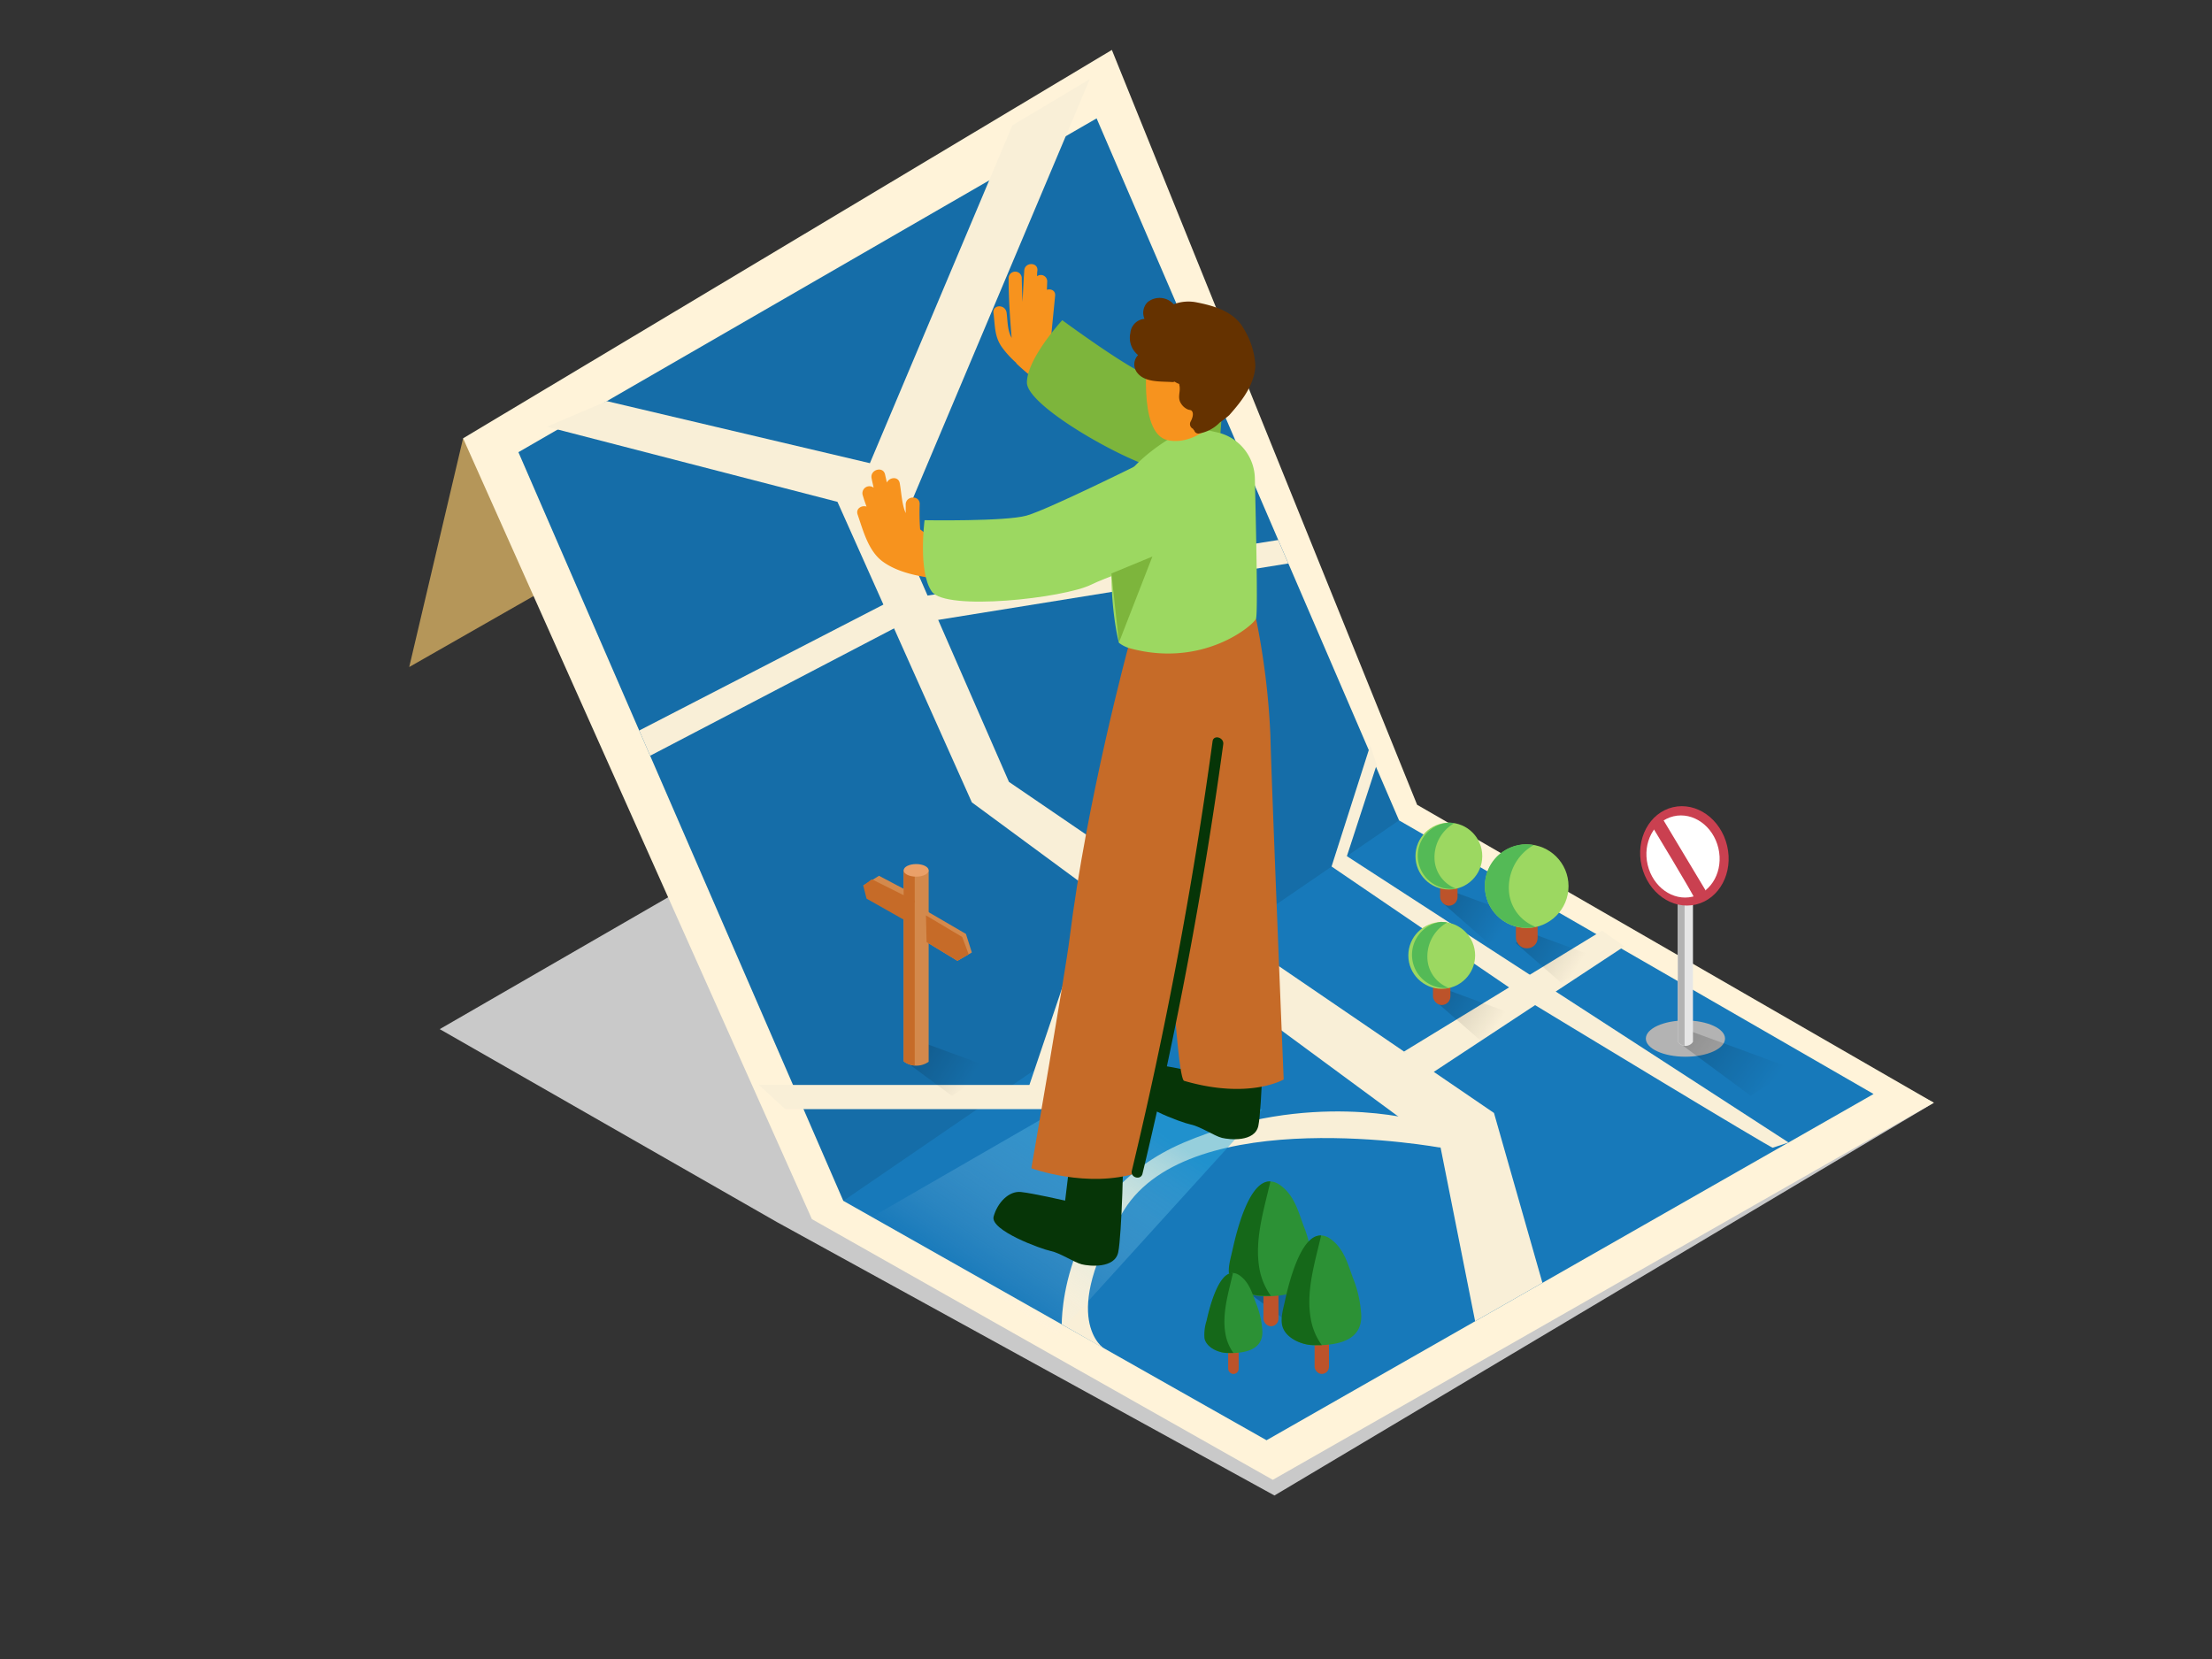 <svg id="Layer_1" data-name="Layer 1" xmlns="http://www.w3.org/2000/svg" xmlns:xlink="http://www.w3.org/1999/xlink" viewBox="0 0 400 300"><rect x="0" y="0" width="400" height="300" fill="#333333" stroke="none"/><defs><linearGradient id="linear-gradient" x1="173.23" y1="237.82" x2="186.47" y2="229.5" gradientTransform="matrix(-1, 0, 0, 1, 413.2, 0)" gradientUnits="userSpaceOnUse"><stop offset="0" stop-opacity="0"/><stop offset="1"/></linearGradient><linearGradient id="linear-gradient-2" x1="237.79" y1="195.38" x2="254.43" y2="184.74" xlink:href="#linear-gradient"/><linearGradient id="linear-gradient-3" x1="92.59" y1="195.91" x2="113.4" y2="180.9" xlink:href="#linear-gradient"/><linearGradient id="linear-gradient-4" x1="128.06" y1="175.11" x2="144.22" y2="164.78" xlink:href="#linear-gradient"/><linearGradient id="linear-gradient-5" x1="142.55" y1="185.63" x2="158.71" y2="175.3" xlink:href="#linear-gradient"/><linearGradient id="linear-gradient-6" x1="141.2" y1="167.97" x2="157.35" y2="157.64" xlink:href="#linear-gradient"/><linearGradient id="linear-gradient-7" x1="175.77" y1="233.15" x2="199.41" y2="197.69" gradientUnits="userSpaceOnUse"><stop offset="0.01" stop-color="#fff" stop-opacity="0"/><stop offset="1" stop-color="#29abe2"/></linearGradient></defs><title>91-100</title><polyline points="83.74 79.26 74 120.62 106.8 101.9" fill="#b59659"/><polyline points="349.7 199.41 230.46 270.43 140.49 220.99 79.52 186.1 196.67 118.46" fill="#c9c9c9"/><polygon points="349.7 199.41 230.16 267.6 146.82 220.46 83.74 79.26 201.06 9.03 256.26 145.53 349.7 199.41" fill="#fff3d9"/><polygon points="338.8 197.83 229.03 260.44 152.5 217.15 93.75 81.77 198.3 21.41 252.99 148.35 338.8 197.83" fill="#1779ba"/><polygon points="198.3 21.41 252.99 148.35 152.5 217.15 93.75 81.77 198.3 21.41" opacity="0.1"/><polyline points="98.88 77.16 151.44 90.75 175.74 145.09 260.51 207.54 266.75 238.92 278.92 231.98 270.16 201.26 182.45 141.39 157.27 83.75 109.73 72.54" fill="#f9efd7"/><polyline points="197.96 161.2 186.15 196.19 137.24 196.19 141.99 200.57 188.97 200.57 201.99 163.8" fill="#f9efd7"/><path d="M160.65,100.64l36.42-86.33-14,8.36-28.68,68C156.93,93.37,157.9,98.17,160.65,100.64Z" fill="#f9efd7"/><polyline points="293.73 171.13 258.33 194.45 253.88 190.16 289.7 168.29" fill="#f9efd7"/><path d="M320.58,207.54c.31.5-43-25.79-43-25.79l-36.79-25.06,7-21.9,1.16,3.5-5.39,16.53,79.87,51.78" fill="#f9efd7"/><ellipse cx="304.78" cy="187.81" rx="7.16" ry="3.28" fill="#b3b3b3"/><path d="M260.51,207.54s-45.17-8.31-57.28,11.33-3.57,25-3.57,25L192,239.48s-.41-23.33,22.12-32.89,42.11-4,42.11-4" fill="#f9efd7"/><path d="M246.58,235.59c-.76-.38-20.34-7.31-20.34-7.31l-2.44,4,14.92,11.13Z" opacity="0.28" fill="url(#linear-gradient)"/><rect x="228.48" y="221.8" width="2.72" height="18.04" rx="1.36" ry="1.36" transform="translate(459.67 461.63) rotate(-180)" fill="#bc532a"/><path d="M223.12,225.49c.63-2.72,3.42-14.72,8.36-11.19,2.53,1.81,3.25,4.63,4.26,7.39a22,22,0,0,1,1.57,7.15c.08,5-5,5.6-8.88,5.58-2.24,0-5.44-1.33-6-3.77-.32-1.47.22-3.2.54-4.63Z" fill="#2c9135"/><path d="M222.88,226l.12-.53c.56-2.41,2.8-12.07,6.73-11.83-1.17,5.09-2.89,10.47-2,15.68a11.92,11.92,0,0,0,2.08,5c-.52,0-1,0-1.53,0-2.24,0-5.44-1.33-6-3.77C222,229.18,222.57,227.45,222.88,226Z" fill="#156819"/><rect x="222.09" y="235.87" width="1.9" height="12.58" rx="0.95" ry="0.95" transform="translate(446.08 484.33) rotate(-180)" fill="#bc532a"/><path d="M218.35,238.45c.44-1.9,2.38-10.26,5.83-7.8,1.76,1.26,2.26,3.23,3,5.15a15.35,15.35,0,0,1,1.1,5c.06,3.48-3.48,3.91-6.19,3.89-1.56,0-3.79-.93-4.16-2.62a8.13,8.13,0,0,1,.37-3.23Z" fill="#2c9135"/><path d="M218.19,238.82l.08-.37c.39-1.68,2-8.41,4.69-8.25-.81,3.55-2,7.3-1.37,10.93a8.31,8.31,0,0,0,1.45,3.52c-.36,0-.72,0-1.07,0-1.56,0-3.79-.93-4.16-2.62A8.13,8.13,0,0,1,218.19,238.82Z" fill="#156819"/><rect x="237.71" y="231.21" width="2.6" height="17.25" rx="1.3" ry="1.3" transform="translate(478.03 479.66) rotate(-180)" fill="#bc532a"/><path d="M232.59,234.73c.6-2.6,3.26-14.07,8-10.7,2.42,1.73,3.1,4.43,4.07,7.07a21,21,0,0,1,1.5,6.83c.08,4.77-4.78,5.36-8.49,5.34-2.14,0-5.2-1.27-5.7-3.6-.3-1.4.21-3.06.51-4.43Z" fill="#2c9135"/><path d="M232.36,235.24l.11-.51c.53-2.3,2.68-11.54,6.43-11.31-1.12,4.87-2.76,10-1.88,15a11.39,11.39,0,0,0,2,4.82c-.5,0-1,0-1.47,0-2.14,0-5.2-1.27-5.7-3.6C231.55,238.27,232.06,236.61,232.36,235.24Z" fill="#156819"/><path d="M166.21,188.27c5.39,2,13.22,4.84,13.53,5l-7.6,4.9-8.74-6.48A10.36,10.36,0,0,0,166.21,188.27Z" opacity="0.28" fill="url(#linear-gradient-2)"/><path d="M163.51,192l-.1-.11v-34.5h4.52V192A3.82,3.82,0,0,1,163.51,192Z" fill="#d3894c"/><polygon points="165.67 169.21 173.13 173.75 175.74 172.24 174.67 168.88 167.44 164.67 165.67 169.21" fill="#d3894c"/><polygon points="167.44 165.53 174 169.44 175.17 172.57 173.13 173.75 167.56 170.36 167.44 165.53" fill="#c66b28"/><polyline points="165.18 161.66 158.95 158.37 156.1 160.14 158.95 163.09 163.28 164.06" fill="#d3894c"/><path d="M163.51,192l-.1-.11v-34.5h2v35.28A3.8,3.8,0,0,1,163.51,192Z" fill="#c66b28"/><polyline points="165.43 162.89 157.66 159 156.1 160.14 156.7 162.5 164.25 166.77" fill="#c66b28"/><ellipse cx="165.67" cy="157.39" rx="2.26" ry="1.14" fill="#eaa068"/><path d="M324.15,193.27c-.48-.24-18.55-6.83-18.55-6.83l-2,2.11,13,9.62Z" opacity="0.28" fill="url(#linear-gradient-3)"/><path d="M303.47,188.45l-.06-.11v-34.5h2.73v34.57A1.62,1.62,0,0,1,303.47,188.45Z" fill="#e6e6e6"/><path d="M303.47,188.45l-.06-.11v-34.5h1.22v35.28A1.83,1.83,0,0,1,303.47,188.45Z" fill="#b3b3b3"/><ellipse cx="304.78" cy="153.84" rx="1.37" ry="1.14" fill="#dddaa5"/><ellipse cx="304.58" cy="154.8" rx="7.94" ry="9.04" transform="translate(-27.36 73.9) rotate(-13.25)" fill="#ca4050"/><ellipse cx="304.34" cy="154.91" rx="6.57" ry="7.47" transform="translate(-27.4 73.85) rotate(-13.25)" fill="#fff"/><path d="M300.62,148l7.8,13s-1.21,3.2-1.81,1.79-7.89-13.42-7.89-13.42Z" fill="#ca4050"/><path d="M275.67,168.29c5.39,2,13.22,4.84,13.53,5l-6.88,4.44-8.22-7.18C275.28,169.62,275,169.62,275.67,168.29Z" opacity="0.28" fill="url(#linear-gradient-4)"/><path d="M261.18,178.81c5.39,2,13.22,4.84,13.53,5l-6.88,4.44-8.22-7.18C260.79,180.14,260.51,180.14,261.18,178.81Z" opacity="0.28" fill="url(#linear-gradient-5)"/><path d="M262.54,161.15c5.39,2,13.22,4.84,13.53,5l-6.88,4.44L261,163.4C262.15,162.48,261.86,162.48,262.54,161.15Z" opacity="0.28" fill="url(#linear-gradient-6)"/><rect x="259.14" y="172.77" width="3.15" height="8.98" rx="1.57" ry="1.57" transform="translate(521.42 354.51) rotate(180)" fill="#bc532a"/><circle cx="260.71" cy="172.77" r="6.04" fill="#9cd861"/><path d="M260.71,166.72a6.06,6.06,0,0,1,1,.09,7.08,7.08,0,0,0-3.55,7,6,6,0,0,0,3.83,4.83,6,6,0,1,1-1.29-11.95Z" fill="#54ba56"/><rect x="274.12" y="160.25" width="3.93" height="11.22" rx="1.87" ry="1.87" transform="translate(552.17 331.73) rotate(180)" fill="#bc532a"/><circle cx="276.08" cy="160.25" r="7.56" fill="#9cd861"/><path d="M276.08,152.7a7.58,7.58,0,0,1,1.27.11,8.85,8.85,0,0,0-4.44,8.79,7.46,7.46,0,0,0,4.79,6,7.56,7.56,0,1,1-1.61-14.94Z" fill="#54ba56"/><rect x="260.43" y="154.81" width="3.15" height="8.98" rx="1.57" ry="1.57" transform="translate(524 318.59) rotate(180)" fill="#bc532a"/><circle cx="262" cy="154.81" r="6.04" fill="#9cd861"/><path d="M262,148.76a6.06,6.06,0,0,1,1,.09,7.08,7.08,0,0,0-3.55,7,6,6,0,0,0,3.83,4.83A6,6,0,1,1,262,148.76Z" fill="#54ba56"/><polyline points="115.59 132.1 160.77 108.8 231.14 97.65 232.97 101.89 162.36 113.27 117.57 136.66" fill="#f9efd7"/><polygon points="228.22 200.66 205.14 192.68 151.22 223.79 188.05 244.91 228.22 200.66" opacity="0.48" fill="url(#linear-gradient-7)"/><path d="M228.34,183.74c.29,1.18-.16,16.86-.79,19.84s-5.22,2.52-6.59,2.18-3.9-2.06-5.62-2.41-11-3.73-10.32-6.23,2.75-4.67,4.93-4.44,8,1.56,8,1.56l1.7-14" fill="#063507"/><path d="M195.23,67.21a1.22,1.22,0,0,0-.44-1.46,30.21,30.21,0,0,1-4.69-4.09,6.1,6.1,0,0,1,0-.93c.21-2.42.47-4.84.7-7.26.09-.94-.78-1.29-1.49-1.07l.06-1.51a1.15,1.15,0,0,0-1.83-.94c0-.35,0-.7.06-1.05.1-1.53-2.28-1.53-2.38,0-.13,1.89-.22,3.79-.31,5.68-.06-1.42-.12-2.85-.14-4.27a1.19,1.19,0,0,0-2.38,0c0,3.61.24,7.2.55,10.8-.78-1.41-.7-2.89-.91-4.53s-2.59-1.52-2.38,0c.3,2.26.14,4.24,1.52,6.19a17.15,17.15,0,0,0,2.55,2.8,1.14,1.14,0,0,0,.19.27,43.83,43.83,0,0,0,6.82,5.25c1.05.66,2-.55,1.67-1.47a1.3,1.3,0,0,0,.09-.39,1.38,1.38,0,0,0,.12-.14,1.3,1.3,0,0,0,.73-.39l.22.19C194.7,69.86,196.39,68.2,195.23,67.21Z" fill="#f7931e"/><path d="M221,70.67c-5.31-.92-11.4-2.05-13.39-2.77-3.78-1.35-15.52-10-15.52-10s-6.36,6.88-6.39,11.27S204.49,84,209.93,84.86c2,.31,5.61,1.3,9.55,2.33A85.8,85.8,0,0,0,221,70.67Z" fill="#7db53c"/><path d="M227.12,111.81A135.54,135.54,0,0,1,229.73,133c.15,7.36,2.4,62.2,2.4,62.2s-6.21,3.68-18,.25c-1.71-.5-3.88-50.79-3.88-50.79l4-25.95" fill="#c66b28"/><path d="M175.28,99.92a1,1,0,0,0-.88-1.25L169.7,98c-1.06-.69-2.24-1.43-3.31-2.28a41.47,41.47,0,0,1-.08-4.53c.07-1.63-2.46-1.62-2.53,0,0,.53,0,1.06,0,1.59-.71-1.59-.78-3.82-1.08-5.41-.25-1.29-1.87-1.08-2.33-.11-.1-.48-.22-1-.32-1.44-.32-1.59-2.76-.92-2.44.67.11.57.25,1.14.37,1.7a1.26,1.26,0,0,0-2,1.26c.21.73.45,1.45.72,2.15-.88-.27-2,.36-1.61,1.46,1,2.9,1.94,6.6,4.55,8.5,3.3,2.39,7.91,2.85,11.82,3.4a1.42,1.42,0,0,0,1.58-1.54l.62.12c1.39.21,2.09-1.63,1.16-2.25A1.43,1.43,0,0,0,175.28,99.92Z" fill="#f7931e"/><path d="M206.23,83.83s-16.75,8.33-20.61,9.41-18.43.83-18.43.83-1.22,9.29,1.3,12.89,23.89,1.2,28.84-1.24,23.84-8.23,22.94-10.93S206.23,83.83,206.23,83.83Z" fill="#9cd861"/><path d="M203,206.61c.29,1.18-.16,16.86-.79,19.84s-5.22,2.52-6.59,2.18-3.9-2.06-5.62-2.41-11-3.73-10.32-6.23,2.75-4.67,4.93-4.44,8,1.56,8,1.56l1.7-14" fill="#063507"/><path d="M204,117.1s-7.52,27.76-10.59,52.62c-.74,6-6.91,41.54-6.91,41.54s10.17,3.72,19.22.81c0,0,10.76-45.4,11.22-46.28s2.14-28.15,3-49.25" fill="#c66b28"/><path d="M220.17,78.2l-4.47-1c-1.08.22-10.34,4.68-13.87,11.69a42.33,42.33,0,0,0-.58,6.33c-.19,2.84-.31,5.68-.27,8.52a61.84,61.84,0,0,0,.71,9.25c.22,1.31.34,2,.65,3.25a5.86,5.86,0,0,0,1.79.94c13.45,3.76,22.65-4.23,23-5.32s0-16.31-.21-25.36A8.71,8.71,0,0,0,220.17,78.2Z" fill="#9cd861"/><path d="M207.59,63.27s-2.05,15.05,3.53,16.32,11.65-5.32,11.93-8.41S215,57.84,207.59,63.27Z" fill="#f7931e"/><path d="M227,66a14.05,14.05,0,0,0-2.09-6.55c-1.7-3.1-5.36-4.16-8.57-4.78a7.49,7.49,0,0,0-4.1.35,3.42,3.42,0,0,0-4.74-.36,2.74,2.74,0,0,0-.54,3,2.79,2.79,0,0,0-2.55,2.55,4,4,0,0,0,1.39,4,2.42,2.42,0,0,0-.13,3.22c1.41,1.78,4.26,1.51,6.29,1.66a.86.86,0,0,0,.44-.08,4,4,0,0,0,.53.3l.32.13a.94.94,0,0,0,0,.14c.34,1.24-.47,2.27.37,3.47a2.71,2.71,0,0,0,1.2,1c.16.07.52.09.63.19.54.49.11,1.54-.15,2a.94.94,0,0,0,.43,1.3,1.07,1.07,0,0,0,.24.32.76.76,0,0,0,.85.53,6.82,6.82,0,0,0,3.77-2,17.52,17.52,0,0,0,1.69-1.31c1.86-2.1,3.76-4.44,4.47-7.22A7.71,7.71,0,0,0,227,66Z" fill="#653200"/><path d="M219.27,134.06a788.78,788.78,0,0,1-14.6,77.65c-.3,1.25,1.63,1.78,1.93.53a788.78,788.78,0,0,0,14.6-77.65C221.37,133.34,219.44,132.79,219.27,134.06Z" fill="#063507"/><polygon points="200.98 103.7 208.39 100.64 202.34 116.19 200.98 103.7" fill="#7db53c"/></svg>